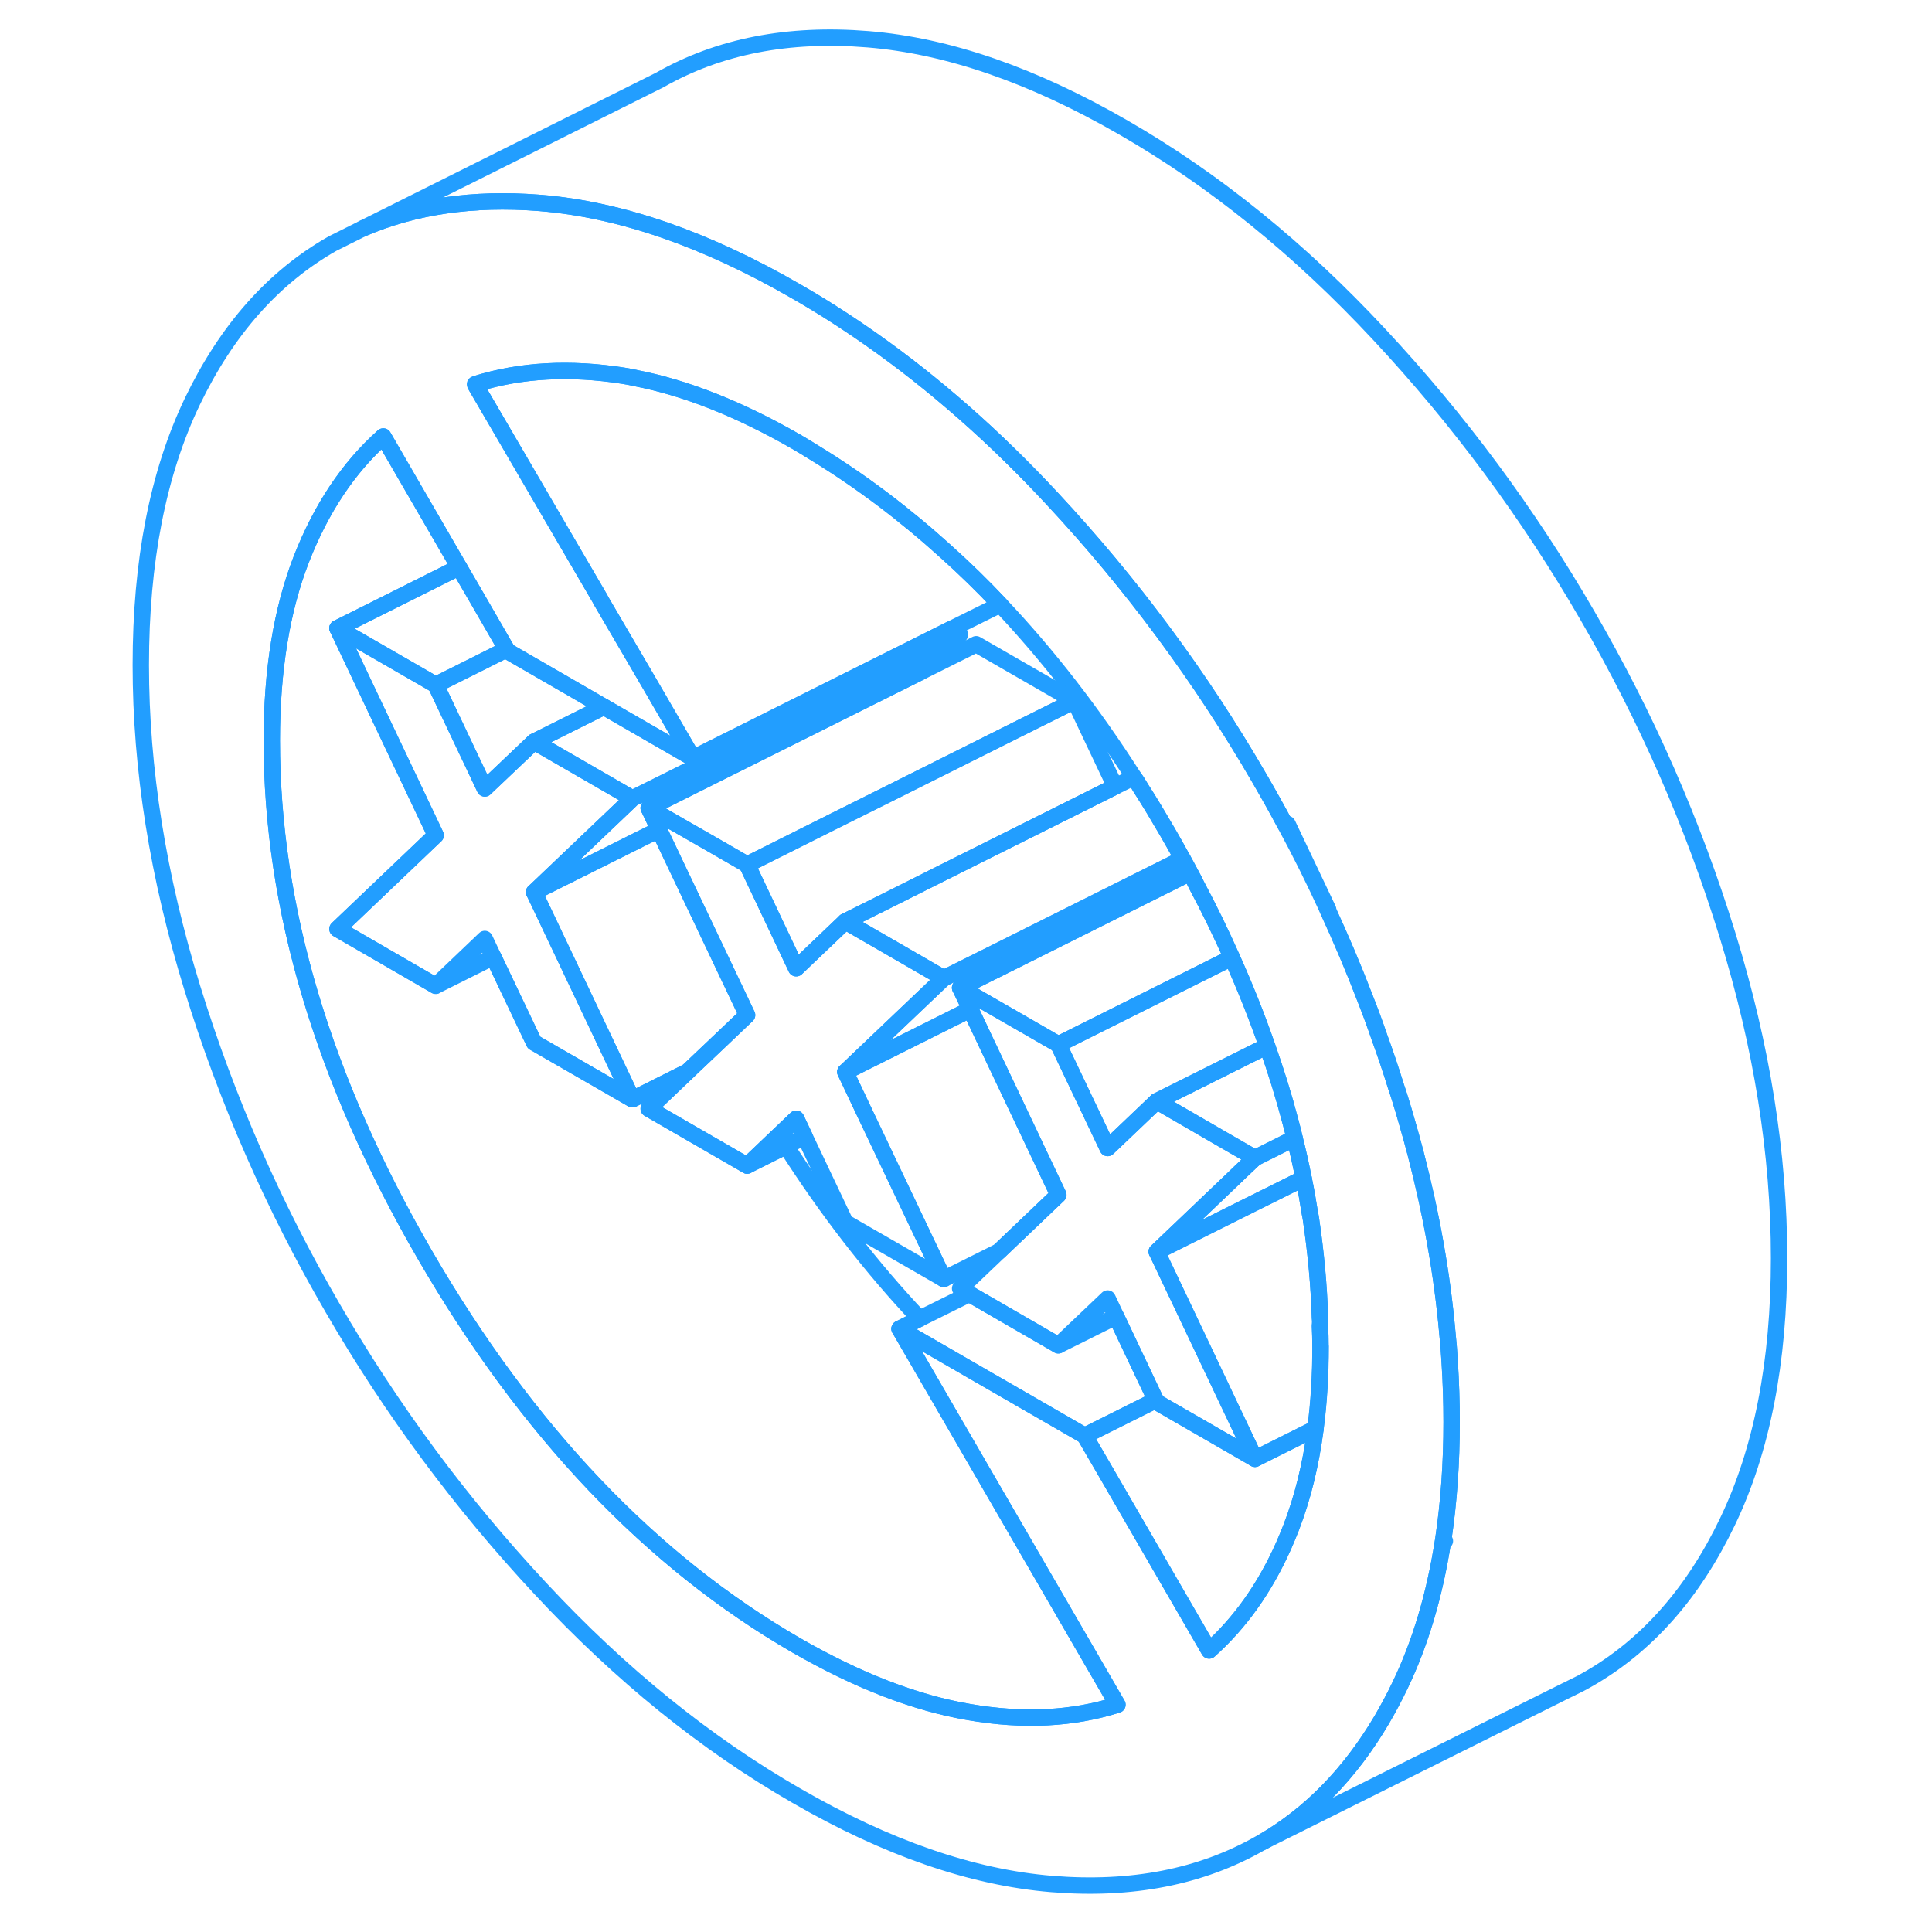 <svg width="48" height="48" viewBox="0 0 105 118" fill="none" xmlns="http://www.w3.org/2000/svg" stroke-width="1px" stroke-linecap="round" stroke-linejoin="round"><path d="M82.04 83.148C82.01 82.568 81.96 81.988 81.9 81.408C81.58 77.818 80.93 74.168 79.96 70.438C79.82 69.888 79.66 69.328 79.5 68.768C79.35 68.218 79.18 67.668 79.01 67.108C78.94 66.878 78.86 66.638 78.78 66.408C78.46 65.378 78.12 64.358 77.75 63.348C77.47 62.528 77.17 61.718 76.85 60.908C76.16 59.108 75.4 57.328 74.59 55.568C73.79 53.818 72.93 52.088 72.01 50.388C71.51 49.448 70.99 48.518 70.45 47.588C66.85 41.368 62.61 35.648 57.74 30.428C54.25 26.678 50.59 23.458 46.76 20.758C45.24 19.688 43.7 18.698 42.13 17.798C36.59 14.598 31.39 12.798 26.52 12.398C26.48 12.398 26.43 12.388 26.39 12.388C22.39 12.078 18.81 12.598 15.67 13.948L13.81 14.878C10.2 16.928 7.35 20.148 5.25 24.518C3.15 28.898 2.1 34.268 2.1 40.618C2.1 46.968 3.15 53.548 5.25 60.358C7.35 67.158 10.2 73.668 13.81 79.878C17.41 86.098 21.65 91.818 26.52 97.038C31.39 102.268 36.59 106.478 42.13 109.668C47.67 112.868 52.87 114.668 57.74 115.068C62.61 115.468 66.85 114.638 70.45 112.588L70.51 112.558C70.51 112.558 70.57 112.528 70.62 112.498C73.54 110.798 75.95 108.318 77.87 105.078C78.27 104.398 78.65 103.688 79.01 102.938C80.25 100.358 81.12 97.428 81.63 94.158C81.64 94.098 81.65 94.038 81.66 93.968C81.99 91.748 82.16 89.378 82.16 86.848C82.16 85.618 82.12 84.388 82.04 83.148ZM73.85 87.248C73.56 89.468 73.06 91.488 72.36 93.298C72.21 93.678 72.06 94.048 71.9 94.408C70.74 97.008 69.23 99.128 67.35 100.808L60.97 89.788L59.75 87.688L52.99 83.788L48.44 81.158L57.42 96.648L61.75 104.118C59.01 104.988 55.99 105.138 52.69 104.568C49.39 104.008 45.87 102.638 42.13 100.488C33.26 95.358 25.7 87.418 19.46 76.658C13.22 65.898 10.1 55.428 10.1 45.238C10.1 40.958 10.7 37.258 11.9 34.168C13.11 31.068 14.77 28.568 16.91 26.658L21.54 34.648L22.36 36.058L24.44 39.658L24.51 39.778L30.38 43.168L30.76 43.388L35.04 45.858L35.82 46.308L35.37 45.538L33.18 41.768L30.25 36.758L30.13 36.538L27.34 31.758L22.58 23.598L22.51 23.468C22.51 23.468 22.58 23.448 22.61 23.438C25.32 22.598 28.31 22.438 31.57 22.948C31.83 22.988 32.09 23.038 32.35 23.098C35.42 23.698 38.68 24.998 42.13 26.978C42.52 27.208 42.91 27.438 43.3 27.688C46.08 29.388 48.73 31.388 51.25 33.668C52.4 34.698 53.51 35.778 54.59 36.928C57.51 40.018 60.24 43.528 62.75 47.468C62.91 47.688 63.05 47.918 63.18 48.138C63.74 49.008 64.27 49.898 64.8 50.808C65.12 51.358 65.43 51.908 65.73 52.458C65.89 52.748 66.05 53.028 66.19 53.308C66.34 53.568 66.47 53.828 66.59 54.078C67.38 55.558 68.09 57.028 68.74 58.488C69.55 60.298 70.27 62.098 70.89 63.888C71.44 65.438 71.92 66.988 72.32 68.518C72.35 68.628 72.38 68.748 72.41 68.858C72.47 69.078 72.52 69.298 72.57 69.518C72.78 70.338 72.96 71.158 73.12 71.968C73.27 72.678 73.39 73.378 73.5 74.078C73.53 74.208 73.55 74.338 73.57 74.458C73.87 76.488 74.06 78.498 74.12 80.498C74.14 80.658 74.14 80.818 74.12 80.978C74.14 81.398 74.15 81.808 74.15 82.228C74.15 83.998 74.05 85.678 73.84 87.248H73.85Z" stroke="#229EFF" stroke-linejoin="round"/><path d="M64.09 85.518L59.75 87.688L52.99 83.788L48.44 81.158L49.67 80.538L52.71 79.028L58.14 82.168L61.67 80.408L64.09 85.518Z" stroke="#229EFF" stroke-linejoin="round"/><path d="M70.89 63.888L64.15 67.258L61.15 70.118L58.14 63.788L63.46 61.128L66.98 59.368L68.74 58.488C69.55 60.298 70.27 62.098 70.89 63.888Z" stroke="#229EFF" stroke-linejoin="round"/><path d="M74.16 82.228C74.16 83.998 74.06 85.678 73.85 87.248L70.15 89.098L67.62 83.758L65.19 78.638L64.15 76.448L69.85 73.598L71.36 72.848L73.12 71.968C73.27 72.678 73.39 73.378 73.5 74.078C73.53 74.208 73.55 74.338 73.57 74.458C73.87 76.488 74.06 78.498 74.12 80.498C74.14 80.658 74.14 80.818 74.12 80.978C74.14 81.398 74.15 81.808 74.15 82.228H74.16Z" stroke="#229EFF" stroke-linejoin="round"/><path d="M73.12 71.968L71.36 72.848L69.85 73.598L64.15 76.448L68.89 71.928L69.22 71.608L70.15 70.728L72.57 69.518C72.78 70.338 72.96 71.158 73.12 71.968Z" stroke="#229EFF" stroke-linejoin="round"/><path d="M67.62 83.758L70.15 89.098L64.15 85.638L64.09 85.518L61.67 80.408L61.15 79.308L58.14 82.168L52.71 79.028L52.14 78.698L54.52 76.428L58.14 72.978L53.81 63.848L52.77 61.648L52.14 60.328L53.66 61.208L56.18 62.658L58.14 63.788L61.15 70.118L64.15 67.258L68.19 69.598L70.15 70.728L69.22 71.608L68.89 71.928L64.15 76.448L65.19 78.638L67.62 83.758Z" stroke="#229EFF" stroke-linejoin="round"/><path d="M46.17 67.668L51.14 78.118L45.13 74.658L42.65 69.428L42.13 68.328L41.08 69.328L39.13 71.188L33.12 67.718L35.5 65.448L35.51 65.438L37.67 63.388L39.13 61.998L34.79 52.868L33.75 50.678L33.12 49.348L34.64 50.228L37.17 51.678L39.13 52.808L42.13 59.138L45.13 56.278L49.17 58.608L51.14 59.748L45.13 65.468L46.17 67.668Z" stroke="#229EFF" stroke-linejoin="round"/><path d="M73.85 87.248C73.56 89.468 73.06 91.488 72.36 93.298C72.21 93.678 72.06 94.048 71.9 94.408C70.74 97.008 69.23 99.128 67.35 100.808L60.97 89.788L59.75 87.688L64.09 85.518L64.15 85.638L70.15 89.098L73.85 87.248Z" stroke="#229EFF" stroke-linejoin="round"/><path d="M72.57 69.518L70.15 70.728L68.19 69.598L64.15 67.258L70.89 63.888C71.44 65.438 71.92 66.988 72.32 68.518C72.35 68.628 72.38 68.748 72.41 68.858C72.47 69.078 72.52 69.298 72.57 69.518Z" stroke="#229EFF" stroke-linejoin="round"/><path d="M61.75 104.118C59.01 104.988 55.99 105.138 52.69 104.568C49.39 104.008 45.87 102.638 42.13 100.488C33.26 95.358 25.7 87.418 19.46 76.658C13.22 65.898 10.1 55.428 10.1 45.238C10.1 40.958 10.7 37.258 11.9 34.168C13.11 31.068 14.77 28.568 16.91 26.658L21.54 34.648L14.11 38.368L20.11 51.018L14.11 56.738L20.11 60.208L23.63 58.448L26.12 63.678L32.12 67.138L32.25 67.078L35.5 65.448L33.12 67.718L39.13 71.188L41.51 69.998C44.02 73.928 46.75 77.448 49.67 80.538L48.44 81.158L57.42 96.648L61.75 104.118Z" stroke="#229EFF" stroke-linejoin="round"/><path d="M55.09 58.858L52.14 60.328L52.77 61.648L45.13 65.468L51.14 59.748L54.09 58.278L65.73 52.458C65.89 52.748 66.05 53.028 66.19 53.308L55.09 58.858Z" stroke="#229EFF" stroke-linejoin="round"/><path d="M61.61 48.038L58.09 49.798L50.45 53.618L48.08 54.808L45.13 56.278L42.13 59.138L39.13 52.808L44.44 50.148L47.97 48.388L55.6 44.568L59.13 42.808L61.61 48.038Z" stroke="#229EFF" stroke-linejoin="round"/><path d="M59.13 42.808L55.6 44.568L47.97 48.388L44.44 50.148L39.13 52.808L37.17 51.678L34.64 50.228L33.12 49.348L36.07 47.868L49.74 41.038L53.12 39.348L59.13 42.808Z" stroke="#229EFF" stroke-linejoin="round"/><path d="M52.12 38.768L35.07 47.298L32.12 48.768L31.85 48.608L26.12 45.298L30.38 43.168L30.76 43.388L35.04 45.858L35.82 46.308L51.55 38.438L52.12 38.768Z" stroke="#229EFF" stroke-linejoin="round"/><path d="M52.12 38.768L49.74 41.038L36.07 47.868L33.12 49.348L33.75 50.678L32.6 51.248L26.56 54.268L26.12 54.487L26.51 54.118L31.94 48.948L32.12 48.768L35.07 47.298L52.12 38.768Z" stroke="#229EFF" stroke-linejoin="round"/><path d="M27.16 56.678L32.12 67.138L26.12 63.678L23.63 58.448L23.11 57.348L20.11 60.208L14.11 56.738L20.11 51.018L14.11 38.368L20.11 41.828L23.11 48.158L24.3 47.028L26.12 45.298L31.85 48.608L32.12 48.768L31.94 48.948L26.51 54.118L26.12 54.488L27.16 56.678Z" stroke="#229EFF" stroke-linejoin="round"/><path d="M30.38 43.168L26.12 45.298L24.3 47.028L23.11 48.158L20.11 41.828L22.91 40.428L24.44 39.658L24.51 39.778L30.38 43.168Z" stroke="#229EFF" stroke-linejoin="round"/><path d="M24.44 39.658L22.91 40.428L20.11 41.828L14.11 38.368L21.54 34.648L22.36 36.058L24.44 39.658Z" stroke="#229EFF" stroke-linejoin="round"/><path d="M54.59 36.928L51.55 38.438L35.82 46.308L35.37 45.538L33.18 41.768L30.25 36.758L30.13 36.538L27.34 31.758L22.58 23.598C22.58 23.538 22.6 23.488 22.61 23.438C25.32 22.598 28.31 22.438 31.57 22.948C31.83 22.988 32.09 23.038 32.35 23.098C35.42 23.698 38.68 24.998 42.13 26.978C42.52 27.208 42.91 27.438 43.3 27.688C46.08 29.388 48.73 31.388 51.25 33.668C52.4 34.698 53.51 35.778 54.59 36.928Z" stroke="#229EFF" stroke-linejoin="round"/><path d="M102.16 76.848C102.16 83.198 101.11 88.568 99.01 92.938C96.91 97.318 94.06 100.538 90.45 102.588C90.17 102.748 89.89 102.898 89.61 103.028L88.92 103.368L70.99 112.308L70.62 112.498C73.54 110.798 75.95 108.318 77.87 105.078C78.27 104.398 78.65 103.688 79.01 102.938C80.25 100.358 81.12 97.428 81.63 94.158C81.67 94.148 81.71 94.128 81.75 94.118L81.66 93.968C81.99 91.748 82.16 89.378 82.16 86.848C82.16 85.618 82.12 84.388 82.04 83.148C82.01 82.568 81.96 81.988 81.9 81.408C81.58 77.818 80.93 74.168 79.96 70.438C79.82 69.888 79.66 69.328 79.5 68.768C79.35 68.218 79.18 67.668 79.01 67.108C78.94 66.878 78.86 66.638 78.78 66.408C78.46 65.378 78.12 64.358 77.75 63.348C77.47 62.528 77.17 61.718 76.85 60.908C76.16 59.108 75.4 57.328 74.59 55.568L74.62 55.548L72.14 50.328L72.01 50.388C71.51 49.448 70.99 48.518 70.45 47.588C66.85 41.368 62.61 35.648 57.74 30.428C54.25 26.678 50.59 23.458 46.76 20.758C45.24 19.688 43.7 18.698 42.13 17.798C36.59 14.598 31.39 12.798 26.52 12.398C26.48 12.398 26.43 12.388 26.39 12.388C22.39 12.078 18.81 12.598 15.67 13.948L33.81 4.878C37.41 2.828 41.65 1.998 46.52 2.398C51.39 2.798 56.59 4.598 62.13 7.798C67.67 10.988 72.87 15.198 77.74 20.428C82.61 25.648 86.85 31.368 90.45 37.588C94.06 43.798 96.91 50.308 99.01 57.108C101.11 63.918 102.16 70.488 102.16 76.848Z" stroke="#229EFF" stroke-linejoin="round"/><path d="M39.13 61.998L37.67 63.388L35.51 65.438L35.5 65.448L32.25 67.078L32.12 67.138L27.16 56.678L26.12 54.488L26.56 54.268L32.6 51.248L33.75 50.678L34.79 52.868L39.13 61.998Z" stroke="#229EFF" stroke-linejoin="round"/><path d="M65.73 52.458L54.09 58.278L51.14 59.748L49.17 58.608L45.13 56.278L48.08 54.808L50.45 53.618L58.09 49.798L61.61 48.038L62.75 47.468C62.91 47.688 63.05 47.918 63.18 48.138C63.74 49.008 64.27 49.898 64.8 50.808C65.12 51.358 65.43 51.908 65.73 52.458Z" stroke="#229EFF" stroke-linejoin="round"/><path d="M42.65 69.428L39.13 71.188L41.08 69.328L42.13 68.328L42.65 69.428Z" stroke="#229EFF" stroke-linejoin="round"/><path d="M68.74 58.488L66.98 59.368L63.46 61.128L58.14 63.788L56.18 62.658L53.66 61.208L52.14 60.328L55.09 58.858L66.19 53.308C66.34 53.568 66.47 53.828 66.59 54.078C67.38 55.558 68.09 57.028 68.74 58.488Z" stroke="#229EFF" stroke-linejoin="round"/><path d="M58.14 72.978L54.52 76.428L51.14 78.118L46.17 67.668L45.13 65.468L52.77 61.648L53.81 63.848L58.14 72.978Z" stroke="#229EFF" stroke-linejoin="round"/></svg>